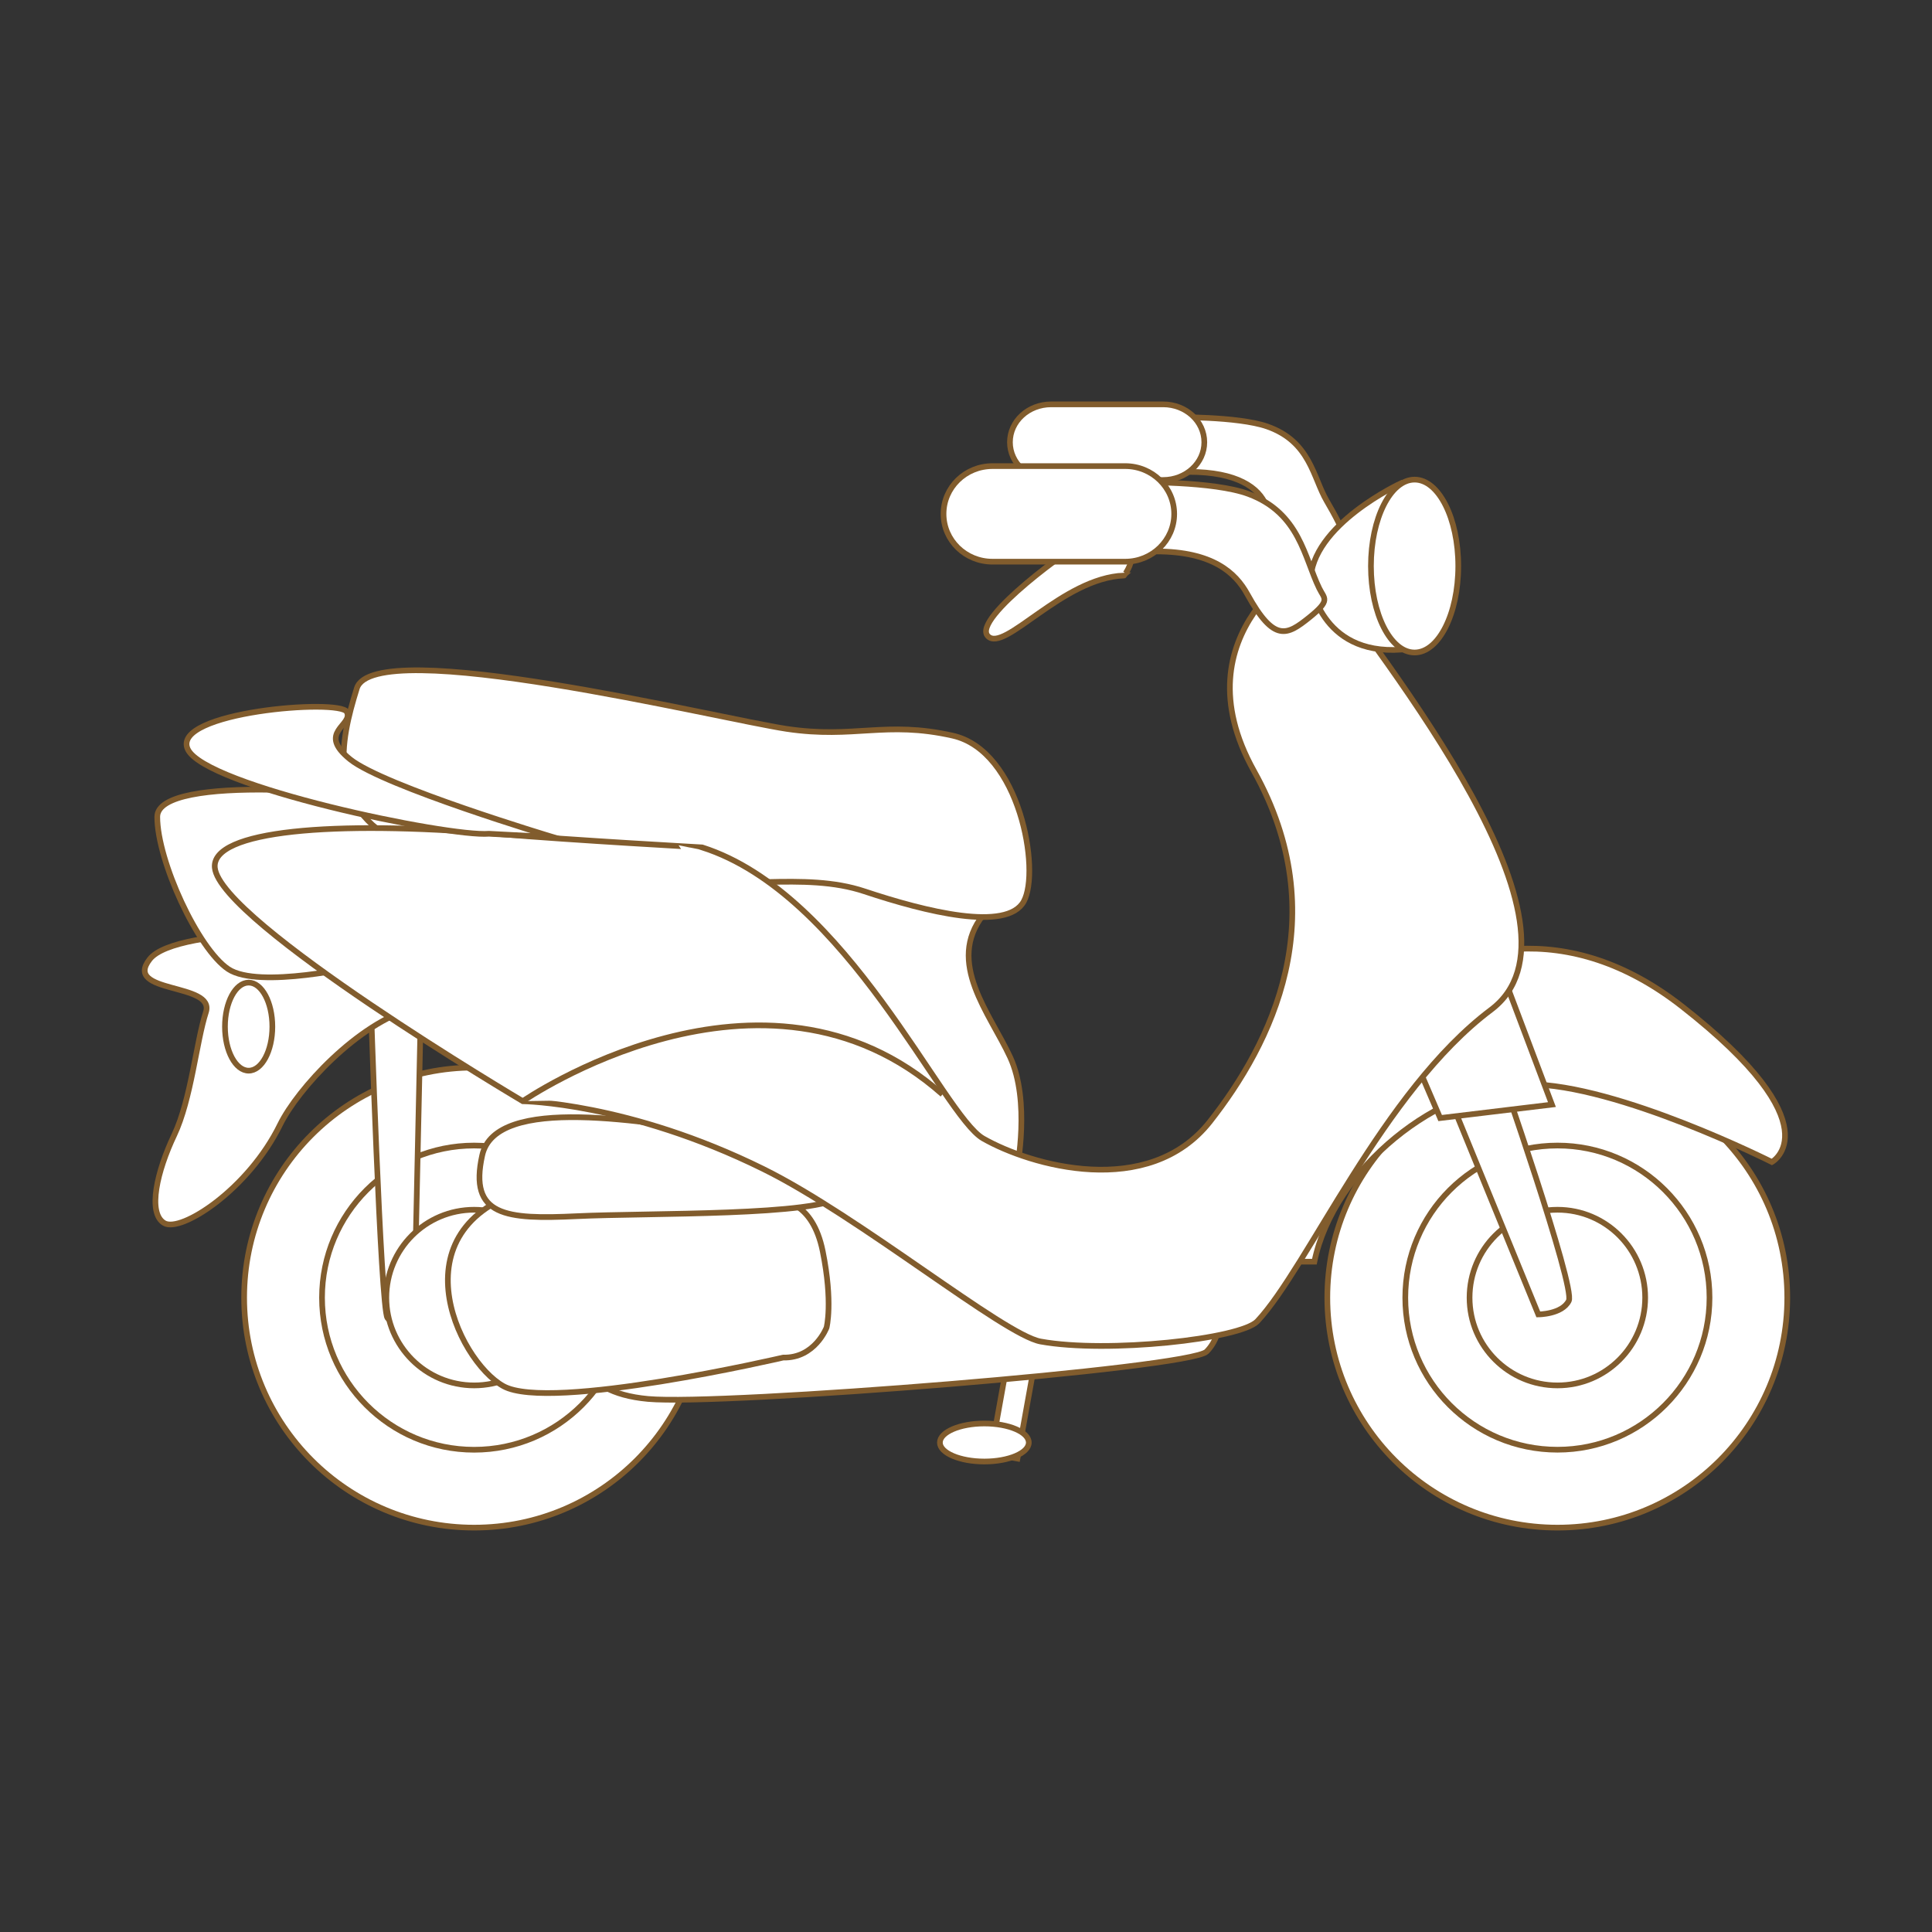 <svg version="1.1" id="svg_0_v" valid="1" xmlns="http://www.w3.org/2000/svg" xmlns:xlink="http://www.w3.org/1999/xlink" x="0px" y="0px" width="85.04px" height="85.04px" viewBox="0 0 85.04 85.04" enable-background="new 0 0 85.04 85.04" xml:space="preserve">

<rect x="0" y="0" width="85.04" height="85.04" fill="#333333" stroke="none"/>

<polygon fill="#FFFFFF" toFill="#387ABA" stroke="#815C2D" stroke-width="0.25" stroke-miterlimit="10" points="44.784,64.202 
	43.612,63.989 45.139,55.487 46.313,55.702 "/>
<path fill="#FFFFFF" toFill="#387ABA" stroke="#815C2D" stroke-width="0.25" stroke-miterlimit="10" d="M45.284,63.497
	c0,0.459-0.881,0.834-1.955,0.834s-1.958-0.375-1.958-0.834c0-0.463,0.883-0.84,1.958-0.84
	C44.405,62.657,45.284,63.034,45.284,63.497z"/>
<path fill="#FFFFFF" toFill="#5A3E09" stroke="#815C2D" stroke-width="0.25" stroke-miterlimit="10" d="M30.992,57.118
	c0,5.59-4.531,10.123-10.123,10.123c-5.592,0-10.123-4.533-10.123-10.123c0-5.594,4.531-10.127,10.123-10.127
	C26.461,46.991,30.992,51.524,30.992,57.118z"/>
<circle fill="#FFFFFF" stroke="#815C2D" stroke-width="0.25" stroke-miterlimit="10" cx="20.869" cy="57.118" r="6.695"/>
<path fill="#FFFFFF" toFill="#A0CECB" stroke="#815C2D" stroke-width="0.25" stroke-miterlimit="10" d="M16.308,43.702
	c0,0,0.447,13.854,0.744,14.303c0.299,0.443,1.191-0.746,1.191-0.746l0.297-13.557H16.308z"/>
<path fill="#FFFFFF" toFill="#95C7AC" stroke="#815C2D" stroke-width="0.25" stroke-miterlimit="10" d="M24.734,57.118
	c0,2.133-1.73,3.863-3.863,3.863c-2.135,0-3.867-1.73-3.867-3.863c0-2.137,1.732-3.869,3.867-3.869
	C23.004,53.249,24.734,54.981,24.734,57.118z"/>
<path fill="#FFFFFF" toFill="#F6F5D9" stroke="#815C2D" stroke-width="0.25" stroke-miterlimit="10" d="M18.206,44.37
	c-2.457,0.664-5.105,3.564-5.875,5.127c-1.385,2.844-4.367,4.783-5.105,4.338c-0.746-0.449-0.305-2.301,0.443-3.873
	c0.746-1.576,0.971-4.104,1.395-5.41c0.422-1.311-3.668-0.797-2.475-2.329c1.193-1.531,9.539-1.191,9.539-1.191l2.777,0.713
	L18.206,44.37z"/>
<path fill="#FFFFFF" toFill="#5186C2" stroke="#815C2D" stroke-width="0.25" stroke-miterlimit="10" d="M17.799,35.355
	c-1.344-0.443-10.877-1.342-10.877,0.6c0,1.936,1.791,5.812,3.129,6.703c1.342,0.893,5.813-0.15,5.813-0.15"/>
<path fill="#FFFFFF" toFill="#5186C2" stroke="#815C2D" stroke-width="0.25" stroke-miterlimit="10" d="M44.764,51.448
	c0,0,0.596-2.979-0.301-4.916c-0.896-1.936-2.829-4.169-1.189-6.257c1.639-2.084,0.895-3.426,0-4.318l-16.538-1.492l1.639,6.701
	l11.619,9.981L44.764,51.448z"/>
<path fill="#FFFFFF" toFill="#F8CD02" stroke="#815C2D" stroke-width="0.25" stroke-miterlimit="10" d="M28.97,38.638
	c3.275,0.598,6.406-0.299,9.088,0.598c2.684,0.893,6.261,1.787,7.003,0.445c0.744-1.342-0.17-6.635-3.128-7.301
	c-2.959-0.666-4.32,0.148-7.303-0.297c-2.979-0.449-18.176-4.174-18.922-1.787c-0.742,2.379-1.338,5.213,1.939,6.85
	C20.925,38.787,28.97,38.638,28.97,38.638z"/>
<path fill="#FFFFFF" toFill="#5A3E09" stroke="#815C2D" stroke-width="0.25" stroke-miterlimit="10" d="M78.67,57.118
	c0,5.59-4.526,10.123-10.115,10.123c-5.598,0-10.131-4.533-10.131-10.123c0-5.594,4.533-10.127,10.131-10.127
	C74.143,46.991,78.67,51.524,78.67,57.118z"/>
<path fill="#FFFFFF" stroke="#815C2D" stroke-width="0.25" stroke-miterlimit="10" d="M75.247,57.118
	c0,3.695-3.002,6.693-6.691,6.693c-3.705,0-6.7-2.998-6.7-6.693c0-3.699,2.995-6.695,6.7-6.695
	C72.245,50.422,75.247,53.418,75.247,57.118z"/>
<path fill="#FFFFFF" toFill="#95C7AC" stroke="#815C2D" stroke-width="0.25" stroke-miterlimit="10" d="M72.415,57.118
	c0,2.133-1.729,3.863-3.859,3.863c-2.139,0-3.871-1.73-3.871-3.863c0-2.137,1.732-3.869,3.871-3.869
	C70.686,53.249,72.415,54.981,72.415,57.118z"/>
<path fill="#FFFFFF" toFill="#387ABA" stroke="#815C2D" stroke-width="0.25" stroke-miterlimit="10" d="M67.264,47.725
	c3.938,0,10.729,3.422,10.729,3.422s2.807-1.559-3.959-6.852c-9.896-7.745-19.766,4.021-19.869,11.24h3.689
	C58.7,51.434,63.327,47.725,67.264,47.725z"/>
<path fill="#FFFFFF" toFill="#A0CECB" stroke="#815C2D" stroke-width="0.25" stroke-miterlimit="10" d="M63.69,48.024l4.021,9.832
	c0,0,1.043,0,1.342-0.598c0.303-0.6-3.131-10.428-3.131-10.428"/>
<polyline fill="#FFFFFF" toFill="#A0CECB" stroke="#815C2D" stroke-width="0.25" stroke-miterlimit="10" points="61.602,45.043 
	63.391,49.213 68.311,48.62 65.333,40.724 62.049,43.403 61.602,45.043 "/>
<path fill="#FFFFFF" toFill="#9DA0CE" stroke="#815C2D" stroke-width="0.25" stroke-miterlimit="10" d="M25.396,59.194
	c0,0-0.148,2.086,3.129,2.383c3.275,0.297,23.84-1.342,24.584-2.084c0.748-0.746,1.191-2.684-1.492-4.021
	c-2.684-1.342-12.963-3.576-12.963-3.576l-13.258,3.127V59.194L25.396,59.194z"/>
<path fill="#FFFFFF" toFill="#387ABA" stroke="#815C2D" stroke-width="0.25" stroke-miterlimit="10" d="M23.537,52.264
	c2.629-0.67,10.828,0.6,10.828,0.6s1.395-0.039,1.85,2.217c0.455,2.26,0.168,3.354,0.168,3.354s-0.514,1.355-1.91,1.32
	c0,0-10.268,2.393-12.314,1.258C20.111,59.874,17.287,53.864,23.537,52.264z"/>
<path fill="#FFFFFF" toFill="#387ABA" stroke="#815C2D" stroke-width="0.25" stroke-miterlimit="10" d="M32.246,49.961
	c-3.871-0.598-10.426-1.789-11.02,0.889c-0.598,2.682,1.041,2.832,4.17,2.682c3.129-0.148,10.725,0,11.621-0.893
	C37.908,51.745,32.246,49.961,32.246,49.961z"/>
<path fill="#FFFFFF" toFill="#9DA0CE" stroke="#815C2D" stroke-width="0.25" stroke-miterlimit="10" d="M21.82,36.699
	c-7.15-0.592-12.512-0.146-12.365,1.492c0.217,2.381,13.559,10.281,13.559,10.281s4.645,0.051,10.576,2.979
	c4.229,2.084,10.58,7.299,12.215,7.598c2.925,0.531,8.808-0.107,9.541-0.895c2.236-2.387,5.517-10.127,10.281-13.705
	c4.769-3.576-4.461-15.057-7.893-19.814c0,0-5.961,3.164-2.539,9.301c3.578,6.416,0.764,11.998-1.936,15.433
	c-2.705,3.432-7.9,1.936-9.986,0.742c-1.775-1.014-5.987-10.782-12.368-12.812C30.906,37.296,25.382,36.998,21.82,36.699z"/>
<path fill="#FFFFFF" toFill="#F8F6BB" stroke="#815C2D" stroke-width="0.25" stroke-miterlimit="10" d="M51.575,18.363
	c0,0,2.904-0.047,4.207,0.41c1.898,0.668,2.012,2.248,2.617,3.279c0.715,1.23,1.383,2.512,0.561,3.129
	c-0.818,0.613-1.424,1.764-3.229-2.92c-0.308-0.795-1.281-1.49-3.386-1.49l-1.229-0.049L51.575,18.363z"/>
<path fill="#FFFFFF" toFill="#9BCCD1" stroke="#815C2D" stroke-width="0.25" stroke-miterlimit="10" d="M53.01,19.466
	c0,0.92-0.812,1.662-1.814,1.662h-4.928c-1.004,0-1.814-0.742-1.814-1.662l0,0c0-0.926,0.811-1.668,1.814-1.668h4.928
	C52.2,17.798,53.01,18.541,53.01,19.466L53.01,19.466z"/>
<path fill="#FFFFFF" toFill="#F1CFE5" stroke="#815C2D" stroke-width="0.25" stroke-miterlimit="10" d="M61.68,21.265
	c0,0-3.998,1.84-3.998,4.352c0,0,0.408,3.232,3.998,2.977C61.68,28.591,64.495,23.416,61.68,21.265z"/>
<ellipse fill="#FFFFFF" stroke="#815C2D" stroke-width="0.25" stroke-miterlimit="10" cx="62.266" cy="24.916" rx="1.922" ry="3.805"/>
<path fill="#FFFFFF" toFill="#9DA0CE" stroke="#815C2D" stroke-width="0.25" stroke-miterlimit="10" d="M23.013,48.469
	c0,0,10.574-7.306,18.473-0.297"/>
<path fill="#FFFFFF" toFill="#F6F5D9" stroke="#815C2D" stroke-width="0.25" stroke-miterlimit="10" d="M21.525,36.699
	c-1.789,0.15-12.514-2.084-13.262-3.725c-0.744-1.637,6.703-2.234,7.002-1.637c0.299,0.594-1.342,0.891,0.148,2.086
	c1.488,1.191,8.939,3.426,8.939,3.426L21.525,36.699z"/>
<ellipse fill="#FFFFFF" stroke="#815C2D" stroke-width="0.25" stroke-miterlimit="10" cx="10.945" cy="45.189" rx="1.043" ry="1.938"/>
<path fill="#FFFFFF" toFill="#BE96C2" stroke="#815C2D" stroke-width="0.25" stroke-miterlimit="10" d="M47.629,23.898
	c-0.272,0.035-4.873,3.328-4.149,4.098c0.715,0.77,3.278-2.562,5.998-2.664C49.477,25.333,50.961,23.435,47.629,23.898z"/>
<path fill="#FFFFFF" toFill="#F8F6BB" stroke="#815C2D" stroke-width="0.25" stroke-miterlimit="10" d="M49.981,21.228
	c0,0,3.438-0.061,4.982,0.518c2.25,0.844,2.45,2.805,3.104,4.145c0.224,0.469,0.528,0.51-0.44,1.291
	c-0.974,0.777-1.539,1.123-2.726-1.033c-0.511-0.93-1.519-1.877-4.013-1.877l-1.461-0.061L49.981,21.228z"/>
<path fill="#FFFFFF" toFill="#9BCCD1" stroke="#815C2D" stroke-width="0.25" stroke-miterlimit="10" d="M51.684,22.621
	c0,1.162-0.967,2.102-2.158,2.102h-5.84c-1.192,0-2.155-0.939-2.155-2.102l0,0c0-1.164,0.963-2.105,2.155-2.105h5.84
	C50.717,20.515,51.684,21.457,51.684,22.621L51.684,22.621z"/>
</svg>
